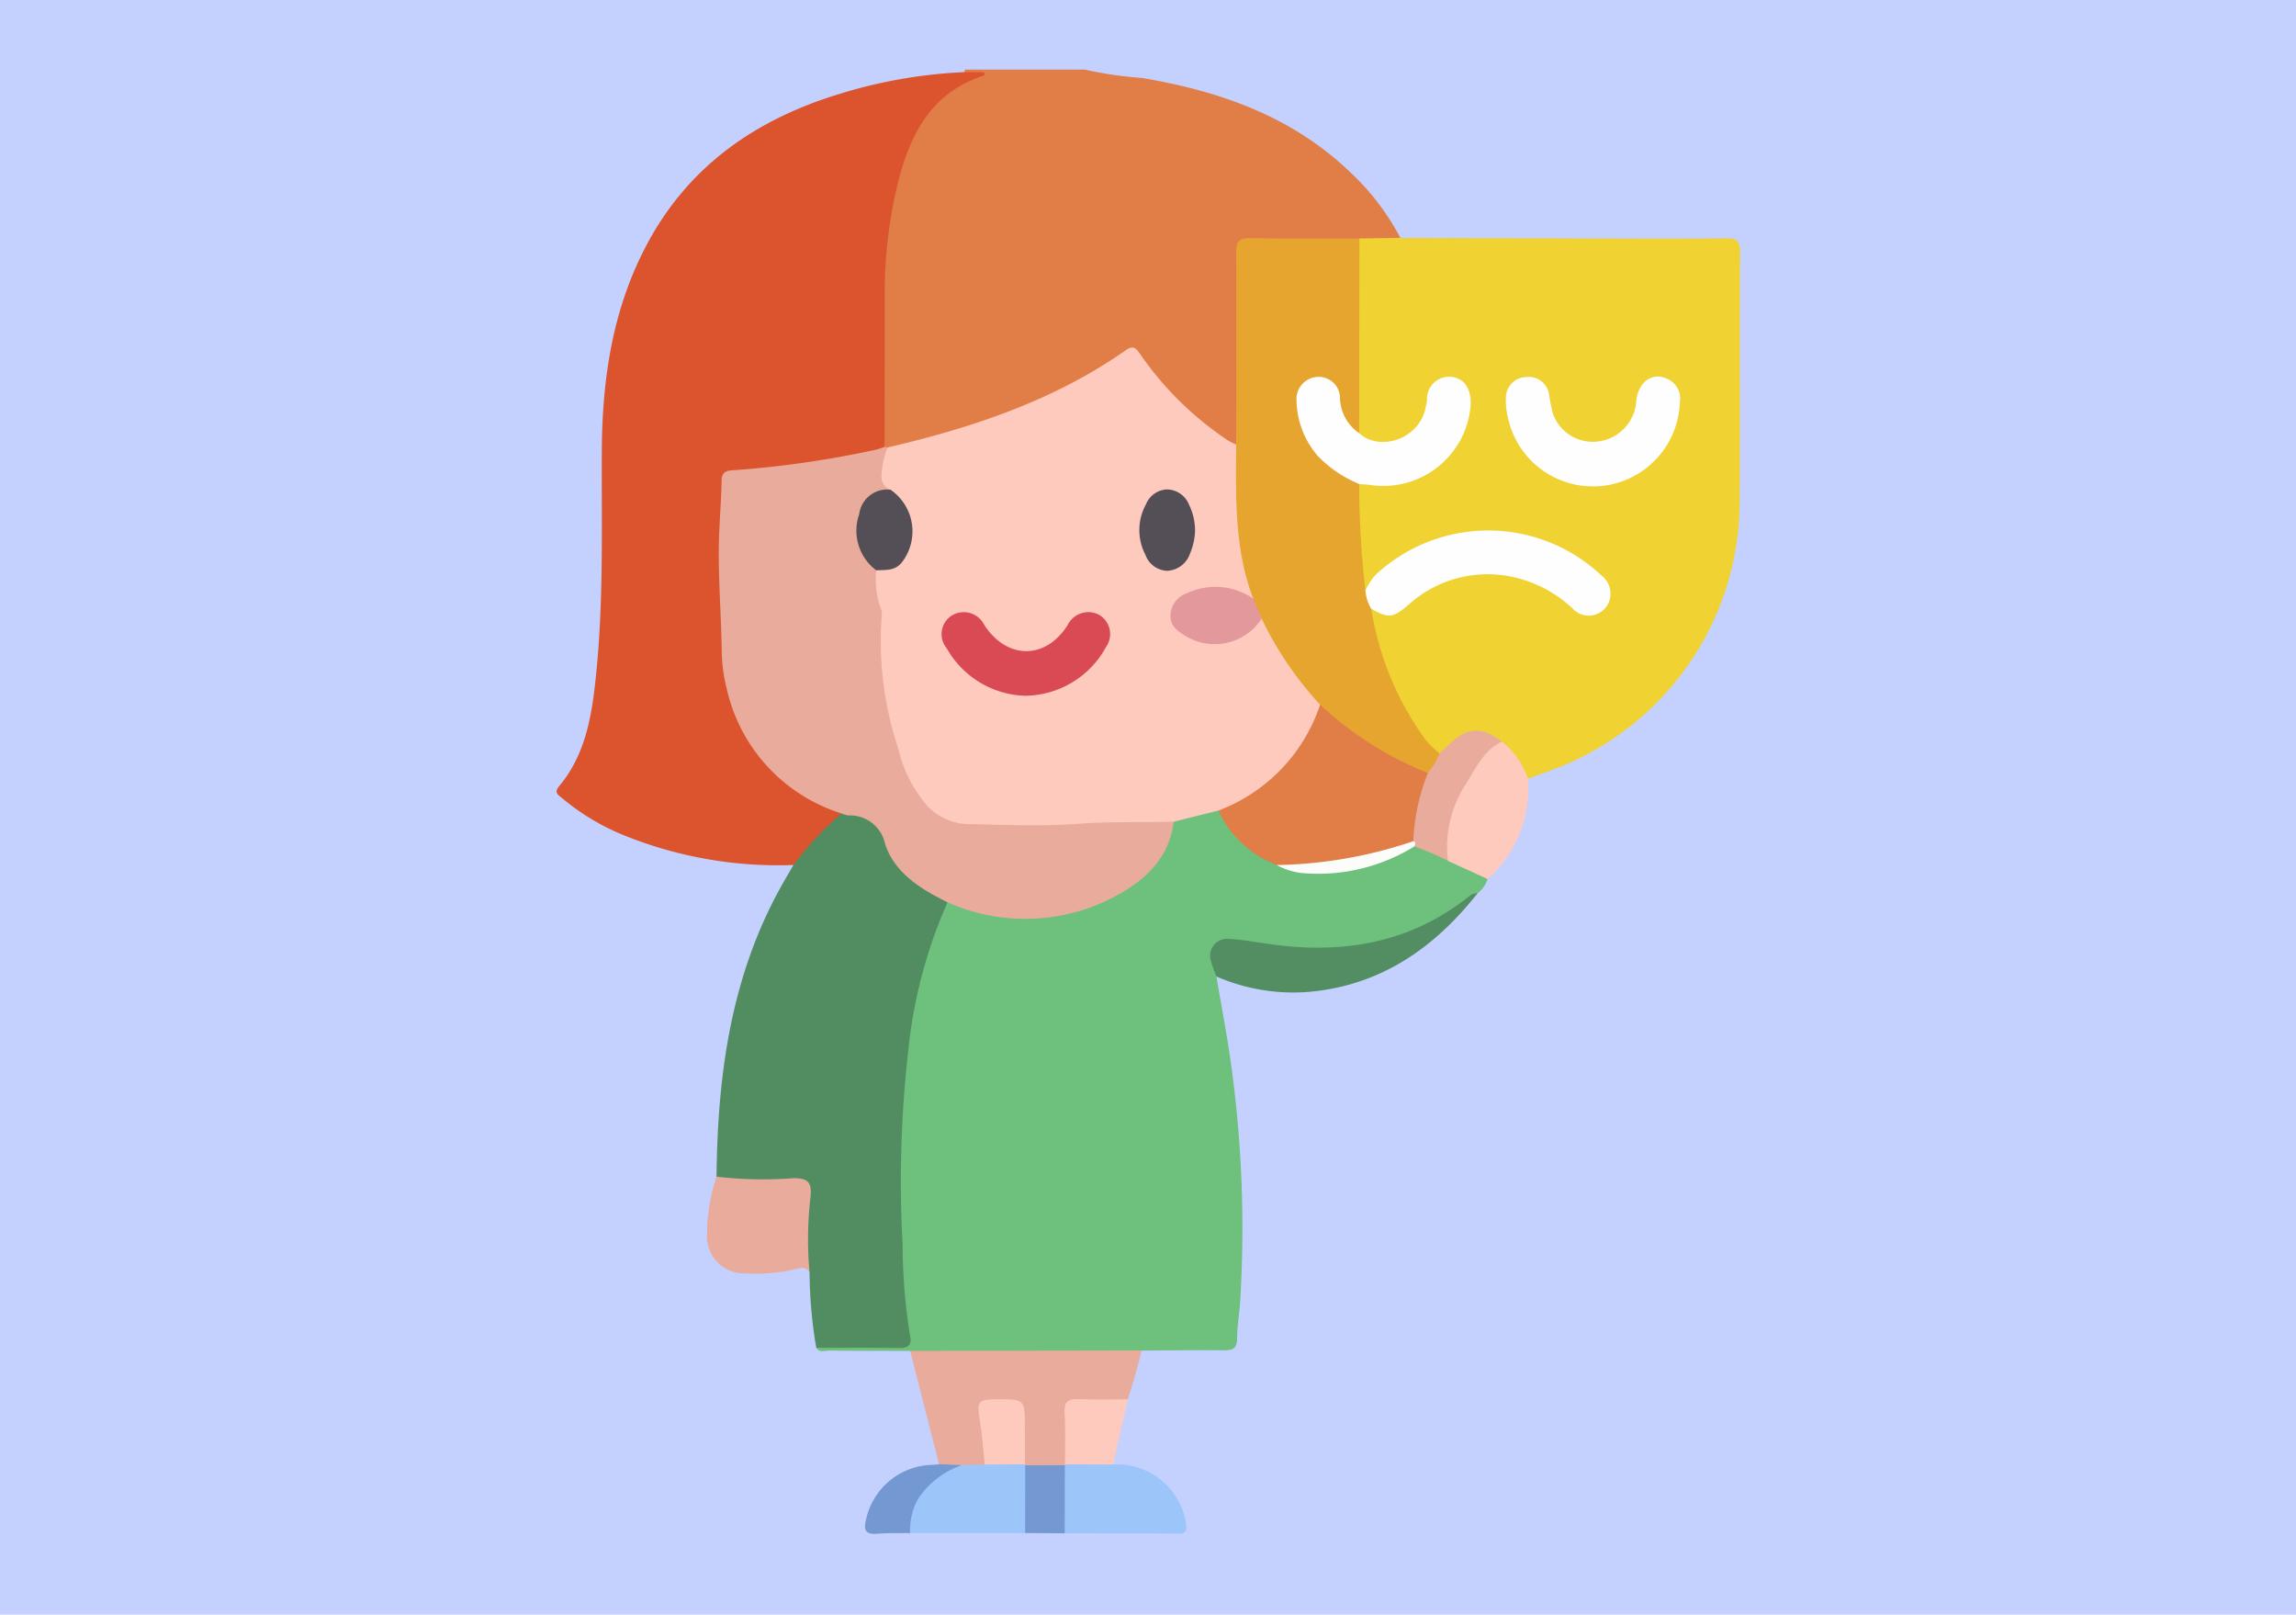 <svg xmlns="http://www.w3.org/2000/svg" xmlns:xlink="http://www.w3.org/1999/xlink" width="165" height="116" viewBox="0 0 165 116">
  <defs>
    <clipPath id="clip-path">
      <rect id="Rectángulo_38045" data-name="Rectángulo 38045" width="85.052" height="105.2" fill="none"/>
    </clipPath>
  </defs>
  <g id="_39" data-name="39" transform="translate(8239 4016)">
    <rect id="Rectángulo_37642" data-name="Rectángulo 37642" width="165" height="116" transform="translate(-8239 -4016)" fill="#c4d1ff"/>
    <g id="Grupo_158843" data-name="Grupo 158843" transform="translate(-8199 -4011)">
      <g id="Grupo_158842" data-name="Grupo 158842" clip-path="url(#clip-path)">
        <path id="Trazado_135072" data-name="Trazado 135072" d="M49.325,0a27.345,27.345,0,0,0,4.105.6c5.595.946,10.79,2.754,14.979,6.784A17.65,17.65,0,0,1,72,12.09c-.918.642-1.951.263-2.933.334-2.393.052-4.786.005-7.18.024-1.272.011-1.341.071-1.343,1.329-.009,3.761,0,7.523,0,11.285a6.274,6.274,0,0,1-.091,1.529c-.355.8-.847.341-1.241.084A21.875,21.875,0,0,1,54.245,22.1c-1.482-1.811-1.449-1.857-3.426-.648a51.531,51.531,0,0,1-14.867,5.781,1.483,1.483,0,0,1-.91.019.521.521,0,0,1-.24-.228,3.447,3.447,0,0,1-.148-1.415c0-3.447-.09-6.9.022-10.342A26.134,26.134,0,0,1,36.6,5.171,8.066,8.066,0,0,1,41.433.415a.766.766,0,0,1-.772-.234A.367.367,0,0,0,40.7,0Z" transform="translate(-11.365)" fill="#e17d47"/>
        <path id="Trazado_135073" data-name="Trazado 135073" d="M34.528,118c-1.941-.005-3.882,0-5.823-.026-.307,0-.687.189-.924-.2a1.873,1.873,0,0,1,1.364-.309q2.051-.017,4.1,0c.711,0,.954-.273.879-1a99.011,99.011,0,0,1-.478-13.918c.2-5.2.664-10.373,2.626-15.278a5.2,5.2,0,0,1,.75-1.45c.433-.369.844-.061,1.243.068a13.615,13.615,0,0,0,10.624-.651,8.076,8.076,0,0,0,4.455-5.3,8.387,8.387,0,0,1,3.259-.91c.542.288.725.877,1.075,1.323a7.416,7.416,0,0,0,3.349,2.565,10.332,10.332,0,0,0,7.106-.243c.84-.289,1.619-.724,2.454-1.026,1.039-.134,1.767.633,2.661.92A9.418,9.418,0,0,1,76.026,84.1a2.124,2.124,0,0,1-.719,1.022,15.012,15.012,0,0,1-6.988,3.655,21.668,21.668,0,0,1-9.052.153,8.486,8.486,0,0,0-1.519-.226c-.989,0-1.378.445-1.244,1.407.046.331.227.656.037,1,.375,2.253.822,4.5,1.113,6.761a85.61,85.61,0,0,1,.583,16.677c-.057.852-.212,1.7-.214,2.551,0,.77-.364.866-1.014.858-1.949-.027-3.9.007-5.849.017a2.079,2.079,0,0,1-1.36.342q-7,0-14.007,0a1.934,1.934,0,0,1-1.265-.31" transform="translate(-9.121 -25.944)" fill="#6ec07d"/>
        <path id="Trazado_135074" data-name="Trazado 135074" d="M85.719,18.044,88.661,18q7.077.021,14.154.042c3.077.006,6.155.029,9.232-.017.8-.012,1.036.2,1.031,1.018-.036,5.984.009,11.968-.03,17.952A20.586,20.586,0,0,1,99.274,56.331c-.482.173-.962.349-1.443.525-.544-.214-.607-.79-.889-1.2a5.063,5.063,0,0,0-1.114-1.319c-1.6-.94-2.17-.89-3.566.318-.257.223-.494.484-.879.467A4.608,4.608,0,0,1,89.355,52.9a22.592,22.592,0,0,1-2.883-7.3A1.108,1.108,0,0,1,86.5,44.7c.03-.016.067-.053.089-.046,1.4.463,2.319-.371,3.356-1.114a8.662,8.662,0,0,1,10.571.325,9.288,9.288,0,0,0,.909.668,1.226,1.226,0,0,0,1.75-.183,1.191,1.191,0,0,0-.112-1.672,8.628,8.628,0,0,0-2.461-1.988,11.678,11.678,0,0,0-13.068,1.292,7.222,7.222,0,0,0-.965,1.06c-.165.214-.363.478-.617.068a25.459,25.459,0,0,1-.422-7.248c.278-.5.74-.4,1.179-.349a6.045,6.045,0,0,0,6.619-4.725,4.3,4.3,0,0,0,.114-.811c.029-.977-.382-1.577-1.143-1.67-.71-.086-1.211.336-1.4,1.312a3.957,3.957,0,0,1-1.488,2.6,3.17,3.17,0,0,1-2.618.593c-.62-.124-1.19-.363-1.34-1.094-.152-4.244-.047-8.488-.056-12.731a1.279,1.279,0,0,1,.326-.946" transform="translate(-28.026 -5.91)" fill="#f0d233"/>
        <path id="Trazado_135075" data-name="Trazado 135075" d="M29.3.271H30.69c.107.163.05.241-.044.271-3.563,1.15-5.132,3.972-6.018,7.3a32.923,32.923,0,0,0-1.047,8.471q-.005,5.435-.009,10.869c-.273.484-.781.529-1.238.622a75.208,75.208,0,0,1-9.028,1.325c-.579.046-1.069.064-1.145.841a62.813,62.813,0,0,0,.232,13.709c.532,4.345,3.151,7.316,7.09,9.142a3.922,3.922,0,0,1,.9.473c.236.212.173.425-.025.609a25.054,25.054,0,0,0-2.89,3.159.449.449,0,0,1-.453.173A29.593,29.593,0,0,1,4.908,55.129,16.567,16.567,0,0,1,.438,52.466c-.256-.221-.676-.4-.265-.885,1.947-2.318,2.37-5.161,2.663-8.025.546-5.32.389-10.663.412-16,.021-5.249.774-10.347,3.309-15.036,3-5.549,7.78-8.846,13.7-10.661A35.544,35.544,0,0,1,29.3.271" transform="translate(0 -0.089)" fill="#dc542e"/>
        <path id="Trazado_135076" data-name="Trazado 135076" d="M22.638,83.238a22.419,22.419,0,0,1,3.455-3.707c1.743-.242,2.522.165,3.149,1.712a7.672,7.672,0,0,0,3.506,3.845c.369.21.855.306.965.828a34.811,34.811,0,0,0-2.826,10.7,82.655,82.655,0,0,0-.4,13.9,41.4,41.4,0,0,0,.541,6.6c.131.633-.185.829-.8.819-1.982-.03-3.966-.013-5.949-.015a33.139,33.139,0,0,1-.482-5.4,6.766,6.766,0,0,1-.338-4c.3-2.356.256-2.411-2.112-2.413-1.022,0-2.045.015-3.067-.01-.442-.011-.9-.012-1.168-.471.071-7.22,1.008-14.249,4.556-20.7.312-.568.645-1.123.968-1.684" transform="translate(-5.619 -26.089)" fill="#528d61"/>
        <path id="Trazado_135077" data-name="Trazado 135077" d="M37.826,137.031,54.458,137a36.214,36.214,0,0,1-.992,3.506,2.449,2.449,0,0,1-1.673.3c-2.886.042-2.507-.337-2.545,2.593a5.529,5.529,0,0,1-.115,1.628.729.729,0,0,1-.217.3,5.053,5.053,0,0,1-2.737.06.588.588,0,0,1-.258-.242,11.433,11.433,0,0,1-.152-3.031c-.041-1.3-.17-1.408-1.75-1.305-.895.058-.907.189-.84,1.407.055,1.023.566,2.054.03,3.086a3.089,3.089,0,0,1-1.666.235c-.549-.111-1.188.179-1.641-.364l-2.076-8.139" transform="translate(-12.419 -44.978)" fill="#e9ab9c"/>
        <path id="Trazado_135078" data-name="Trazado 135078" d="M16.776,118.412a28.728,28.728,0,0,0,5.49.112c1.042-.016,1.364.259,1.267,1.3a26.167,26.167,0,0,0-.072,5.484c-.229-.418-.562-.371-.959-.269a12.115,12.115,0,0,1-3.638.322,2.659,2.659,0,0,1-2.772-2.855,13.249,13.249,0,0,1,.683-4.093" transform="translate(-5.281 -38.876)" fill="#e9ab9c"/>
        <path id="Trazado_135079" data-name="Trazado 135079" d="M70.388,94.08a8.988,8.988,0,0,1-.38-1.055,1.229,1.229,0,0,1,1.348-1.644c1.078.066,2.147.281,3.221.418,5.091.654,9.815-.182,13.93-3.457a.885.885,0,0,1,.646-.246c-3.127,3.965-7.014,6.652-12.18,7.09a13.844,13.844,0,0,1-6.585-1.107" transform="translate(-22.967 -28.922)" fill="#528e61"/>
        <path id="Trazado_135080" data-name="Trazado 135080" d="M99.075,71.829a5.763,5.763,0,0,1,1.879,2.669,8.712,8.712,0,0,1-2.9,7.207L95.2,80.4a3.584,3.584,0,0,1-.167-2.578,12.263,12.263,0,0,1,3.081-5.658c.23-.271.521-.57.961-.33" transform="translate(-31.149 -23.553)" fill="#fecabd"/>
        <path id="Trazado_135081" data-name="Trazado 135081" d="M57.665,149.035a5.032,5.032,0,0,1,5.237,4.2c.1.654-.061.772-.635.767-2.693-.021-5.386-.02-8.078-.028-.626-1.139-.2-2.372-.306-3.557a1.613,1.613,0,0,1,.318-1.333l.008-.07a4.85,4.85,0,0,1,3.457.016" transform="translate(-17.675 -48.822)" fill="#9cc5fa"/>
        <path id="Trazado_135082" data-name="Trazado 135082" d="M41.425,149.082l1.638-.042a3.433,3.433,0,0,1,2.889-.013l.02.073a8.577,8.577,0,0,1-.007,4.863H37.7a1.645,1.645,0,0,1-.054-1.646,4.554,4.554,0,0,1,3.778-3.236" transform="translate(-12.296 -48.824)" fill="#9cc5fa"/>
        <path id="Trazado_135083" data-name="Trazado 135083" d="M57.831,146.9l-3.457-.016c0-1.227.048-2.457-.028-3.68-.054-.862.3-1.04,1.066-1.006,1.157.052,2.317.015,3.476.017L57.831,146.9" transform="translate(-17.841 -46.682)" fill="#fecabd"/>
        <path id="Trazado_135084" data-name="Trazado 135084" d="M39.962,149.229a6.185,6.185,0,0,0-3.156,2.436,4.615,4.615,0,0,0-.568,2.446c-.786.013-1.576-.013-2.357.051-.823.069-1.008-.23-.815-1a4.988,4.988,0,0,1,4.843-3.951c.136-.007.271-.03.408-.044l1.646.065" transform="translate(-10.833 -48.972)" fill="#7398d2"/>
        <path id="Trazado_135085" data-name="Trazado 135085" d="M50.127,154.147q0-2.432.007-4.864l2.849-.009q-.007,2.445-.013,4.891l-2.844-.018" transform="translate(-16.457 -49.008)" fill="#7398d2"/>
        <path id="Trazado_135086" data-name="Trazado 135086" d="M58.623,62.993l-3.209.8a1.652,1.652,0,0,1-1.166.3c-4.137-.042-8.267.317-12.407.222-3.222-.073-4.824-1.122-6-4.139a31.636,31.636,0,0,1-1.664-6.97c-.308-2.1.029-4.23-.43-6.315a1.826,1.826,0,0,1,.105-1.01.722.722,0,0,1,.661-.41c1.063-.109,1.5-.814,1.744-1.748a3.069,3.069,0,0,0-1.417-3.61,2.178,2.178,0,0,1,.018-3.207c6.083-1.424,11.956-3.367,17.134-7,.559-.392.753-.077,1.034.32a23.4,23.4,0,0,0,6.329,6.2,4.956,4.956,0,0,0,.545.269,1.069,1.069,0,0,1,.306.936,30.982,30.982,0,0,0,1.072,9.9c-.345.67-.774.166-1.115.032a4.456,4.456,0,0,0-3.58.026,1.493,1.493,0,0,0-1.075,1.36c0,.676.485,1.025,1,1.318a3.786,3.786,0,0,0,4.457-.551c.22-.208.384-.487.7-.573.355.045.5.328.631.6a20.147,20.147,0,0,0,3.116,4.6,2.347,2.347,0,0,1,.625,1.03,9.81,9.81,0,0,1-3.285,5.392A11.507,11.507,0,0,1,59.4,62.883c-.247.107-.492.255-.776.111" transform="translate(-11.069 -9.758)" fill="#fecabd"/>
        <path id="Trazado_135087" data-name="Trazado 135087" d="M29.486,40.385a5.873,5.873,0,0,0-.432,1.946.969.969,0,0,0,.634,1.089,2.78,2.78,0,0,0-2.069,2.112,3.876,3.876,0,0,0,.547,2.818c.17.287.472.5.5.867a6.186,6.186,0,0,0,.32,2.72,1.178,1.178,0,0,1,.071.6,24.408,24.408,0,0,0,1.2,9.515,9.549,9.549,0,0,0,2.124,4.139,4.181,4.181,0,0,0,3.127,1.262c2.562.056,5.137.165,7.686-.027,2.288-.172,4.568-.087,6.849-.152-.292,2.477-1.876,4.052-3.88,5.187a13.715,13.715,0,0,1-12.371.608c-1.923-.954-3.8-2.086-4.494-4.205a2.566,2.566,0,0,0-2.641-2.035,2.157,2.157,0,0,1-.484-.145,12.185,12.185,0,0,1-8.26-9,11.591,11.591,0,0,1-.35-2.626c-.035-2.836-.3-5.666-.183-8.5.05-1.262.154-2.523.174-3.785.011-.708.443-.727.95-.754a72.316,72.316,0,0,0,10.183-1.478,4.632,4.632,0,0,0,.582-.2l.22.047" transform="translate(-5.696 -13.243)" fill="#e9ab9c"/>
        <path id="Trazado_135088" data-name="Trazado 135088" d="M73.922,43.914c-1.367-3.582-1.245-7.329-1.227-11.065.005-4.576.03-9.153,0-13.73-.006-.834.2-1.124,1.075-1.1,2.595.059,5.192.029,7.787.034q-.01,6.991-.02,13.983c-.862-.087-1.153-.75-1.4-1.429a10.141,10.141,0,0,1-.268-1.2A1.194,1.194,0,0,0,78.5,28.317a1.416,1.416,0,0,0-1.2,1.54,6.012,6.012,0,0,0,2.692,4.715c.517.367,1.227.476,1.546,1.116a67.328,67.328,0,0,0,.447,7.647,1.546,1.546,0,0,1,.422,1.324,21.706,21.706,0,0,0,3.953,9.472,7.5,7.5,0,0,0,.954.906,1.385,1.385,0,0,1-.789,1.495,16.472,16.472,0,0,1-6.288-3.4c-.578-.45-1.28-.8-1.508-1.594a24.906,24.906,0,0,1-4.2-6.178,1.3,1.3,0,0,1-.608-1.443" transform="translate(-23.863 -5.914)" fill="#e6a52e"/>
        <path id="Trazado_135089" data-name="Trazado 135089" d="M78.112,67.92a24.375,24.375,0,0,0,7.746,4.91.408.408,0,0,1,.124.372c-.548,1.5-.658,3.107-1.1,4.633a18.64,18.64,0,0,1-6.561,1.657,7.929,7.929,0,0,1-3.321-.05,7.55,7.55,0,0,1-4.2-3.908,12.238,12.238,0,0,0,7.314-7.614" transform="translate(-23.244 -22.299)" fill="#e17d47"/>
        <path id="Trazado_135090" data-name="Trazado 135090" d="M91.657,78.648a14.728,14.728,0,0,1,1.049-4.9,5.187,5.187,0,0,0,.839-1.41c.247-.226.5-.448.738-.681,1.235-1.2,2.308-1.248,3.735-.165-1.4.687-1.953,2.1-2.734,3.293a8.235,8.235,0,0,0-1.141,5.274,19.886,19.886,0,0,0-2.416-1.034c-.095-.113-.066-.249-.07-.379" transform="translate(-30.091 -23.217)" fill="#e9ab9c"/>
        <path id="Trazado_135091" data-name="Trazado 135091" d="M86.861,82.524c.238.088.118.24.069.38a13.127,13.127,0,0,1-7.764,1.936,4.815,4.815,0,0,1-2.12-.6,32.1,32.1,0,0,0,9.815-1.713" transform="translate(-25.295 -27.093)" fill="#fcfcfb"/>
        <path id="Trazado_135092" data-name="Trazado 135092" d="M86.957,54.926a2.949,2.949,0,0,1-.422-1.324,4.3,4.3,0,0,1,.71-1.1,11.864,11.864,0,0,1,16.241.015,1.646,1.646,0,0,1,.581,1.826,1.569,1.569,0,0,1-2.665.535,9.115,9.115,0,0,0-4-2.18A8.465,8.465,0,0,0,89.666,54.6c-1.135.981-1.454,1.034-2.71.322" transform="translate(-28.41 -16.182)" fill="#fefefe"/>
        <path id="Trazado_135093" data-name="Trazado 135093" d="M114.057,34.711a6.247,6.247,0,0,1-12.338,1.134,5.379,5.379,0,0,1-.161-1.517,1.487,1.487,0,0,1,1.458-1.457,1.47,1.47,0,0,1,1.642,1.231,12.929,12.929,0,0,0,.277,1.394,3.041,3.041,0,0,0,3.325,1.99,3.128,3.128,0,0,0,2.671-2.941c.164-1.355,1.161-2.052,2.233-1.546a1.555,1.555,0,0,1,.891,1.711" transform="translate(-33.339 -10.78)" fill="#fefefe"/>
        <path id="Trazado_135094" data-name="Trazado 135094" d="M83.667,40.557a8.765,8.765,0,0,1-2.949-1.987,6.225,6.225,0,0,1-1.556-4.021,1.59,1.59,0,0,1,1.454-1.682A1.527,1.527,0,0,1,82.283,34.3a3.156,3.156,0,0,0,1.378,2.6c1.462,1.362,4.4.458,4.8-1.944a2,2,0,0,0,.077-.4,1.6,1.6,0,0,1,1.747-1.7c.94.105,1.439.848,1.392,2.041a6.29,6.29,0,0,1-7.1,5.744c-.3-.049-.61-.056-.915-.082" transform="translate(-25.989 -10.784)" fill="#fefefe"/>
        <path id="Trazado_135095" data-name="Trazado 135095" d="M48.476,146.893l-2.89.013c-.112-1.046-.173-2.1-.349-3.136-.236-1.386-.136-1.554,1.244-1.555,1.988,0,1.988,0,1.989,2.009,0,.89,0,1.779.006,2.669" transform="translate(-14.819 -46.69)" fill="#fdcabd"/>
        <path id="Trazado_135096" data-name="Trazado 135096" d="M47.285,64.034a6.7,6.7,0,0,1-5.719-3.417,1.58,1.58,0,0,1,.455-2.4,1.652,1.652,0,0,1,2.256.743c1.637,2.486,4.39,2.49,5.973.009a1.659,1.659,0,0,1,2.255-.76,1.6,1.6,0,0,1,.52,2.305,6.7,6.7,0,0,1-5.74,3.517" transform="translate(-13.534 -19.046)" fill="#d94a54"/>
        <path id="Trazado_135097" data-name="Trazado 135097" d="M71.623,56.159q.3.722.608,1.444a4.018,4.018,0,0,1-5.493,1.231c-.555-.33-1.094-.718-1.055-1.5a1.731,1.731,0,0,1,1.157-1.546,4.808,4.808,0,0,1,4.782.375" transform="translate(-21.564 -18.159)" fill="#e3989c"/>
        <path id="Trazado_135098" data-name="Trazado 135098" d="M33.513,50.724A3.556,3.556,0,0,1,32.285,46.7a2.031,2.031,0,0,1,2.25-1.769,3.63,3.63,0,0,1,.774,5.277c-.517.58-1.163.472-1.8.519" transform="translate(-10.542 -14.75)" fill="#544f57"/>
        <path id="Trazado_135099" data-name="Trazado 135099" d="M66.35,47.9a4.605,4.605,0,0,1-.377,1.652,1.813,1.813,0,0,1-1.632,1.2,1.724,1.724,0,0,1-1.556-1.147,3.831,3.831,0,0,1,.04-3.633,1.7,1.7,0,0,1,1.5-1.067A1.729,1.729,0,0,1,65.915,46a4.193,4.193,0,0,1,.435,1.9" transform="translate(-20.469 -14.743)" fill="#544f57"/>
      </g>
    </g>
  </g>
</svg>
